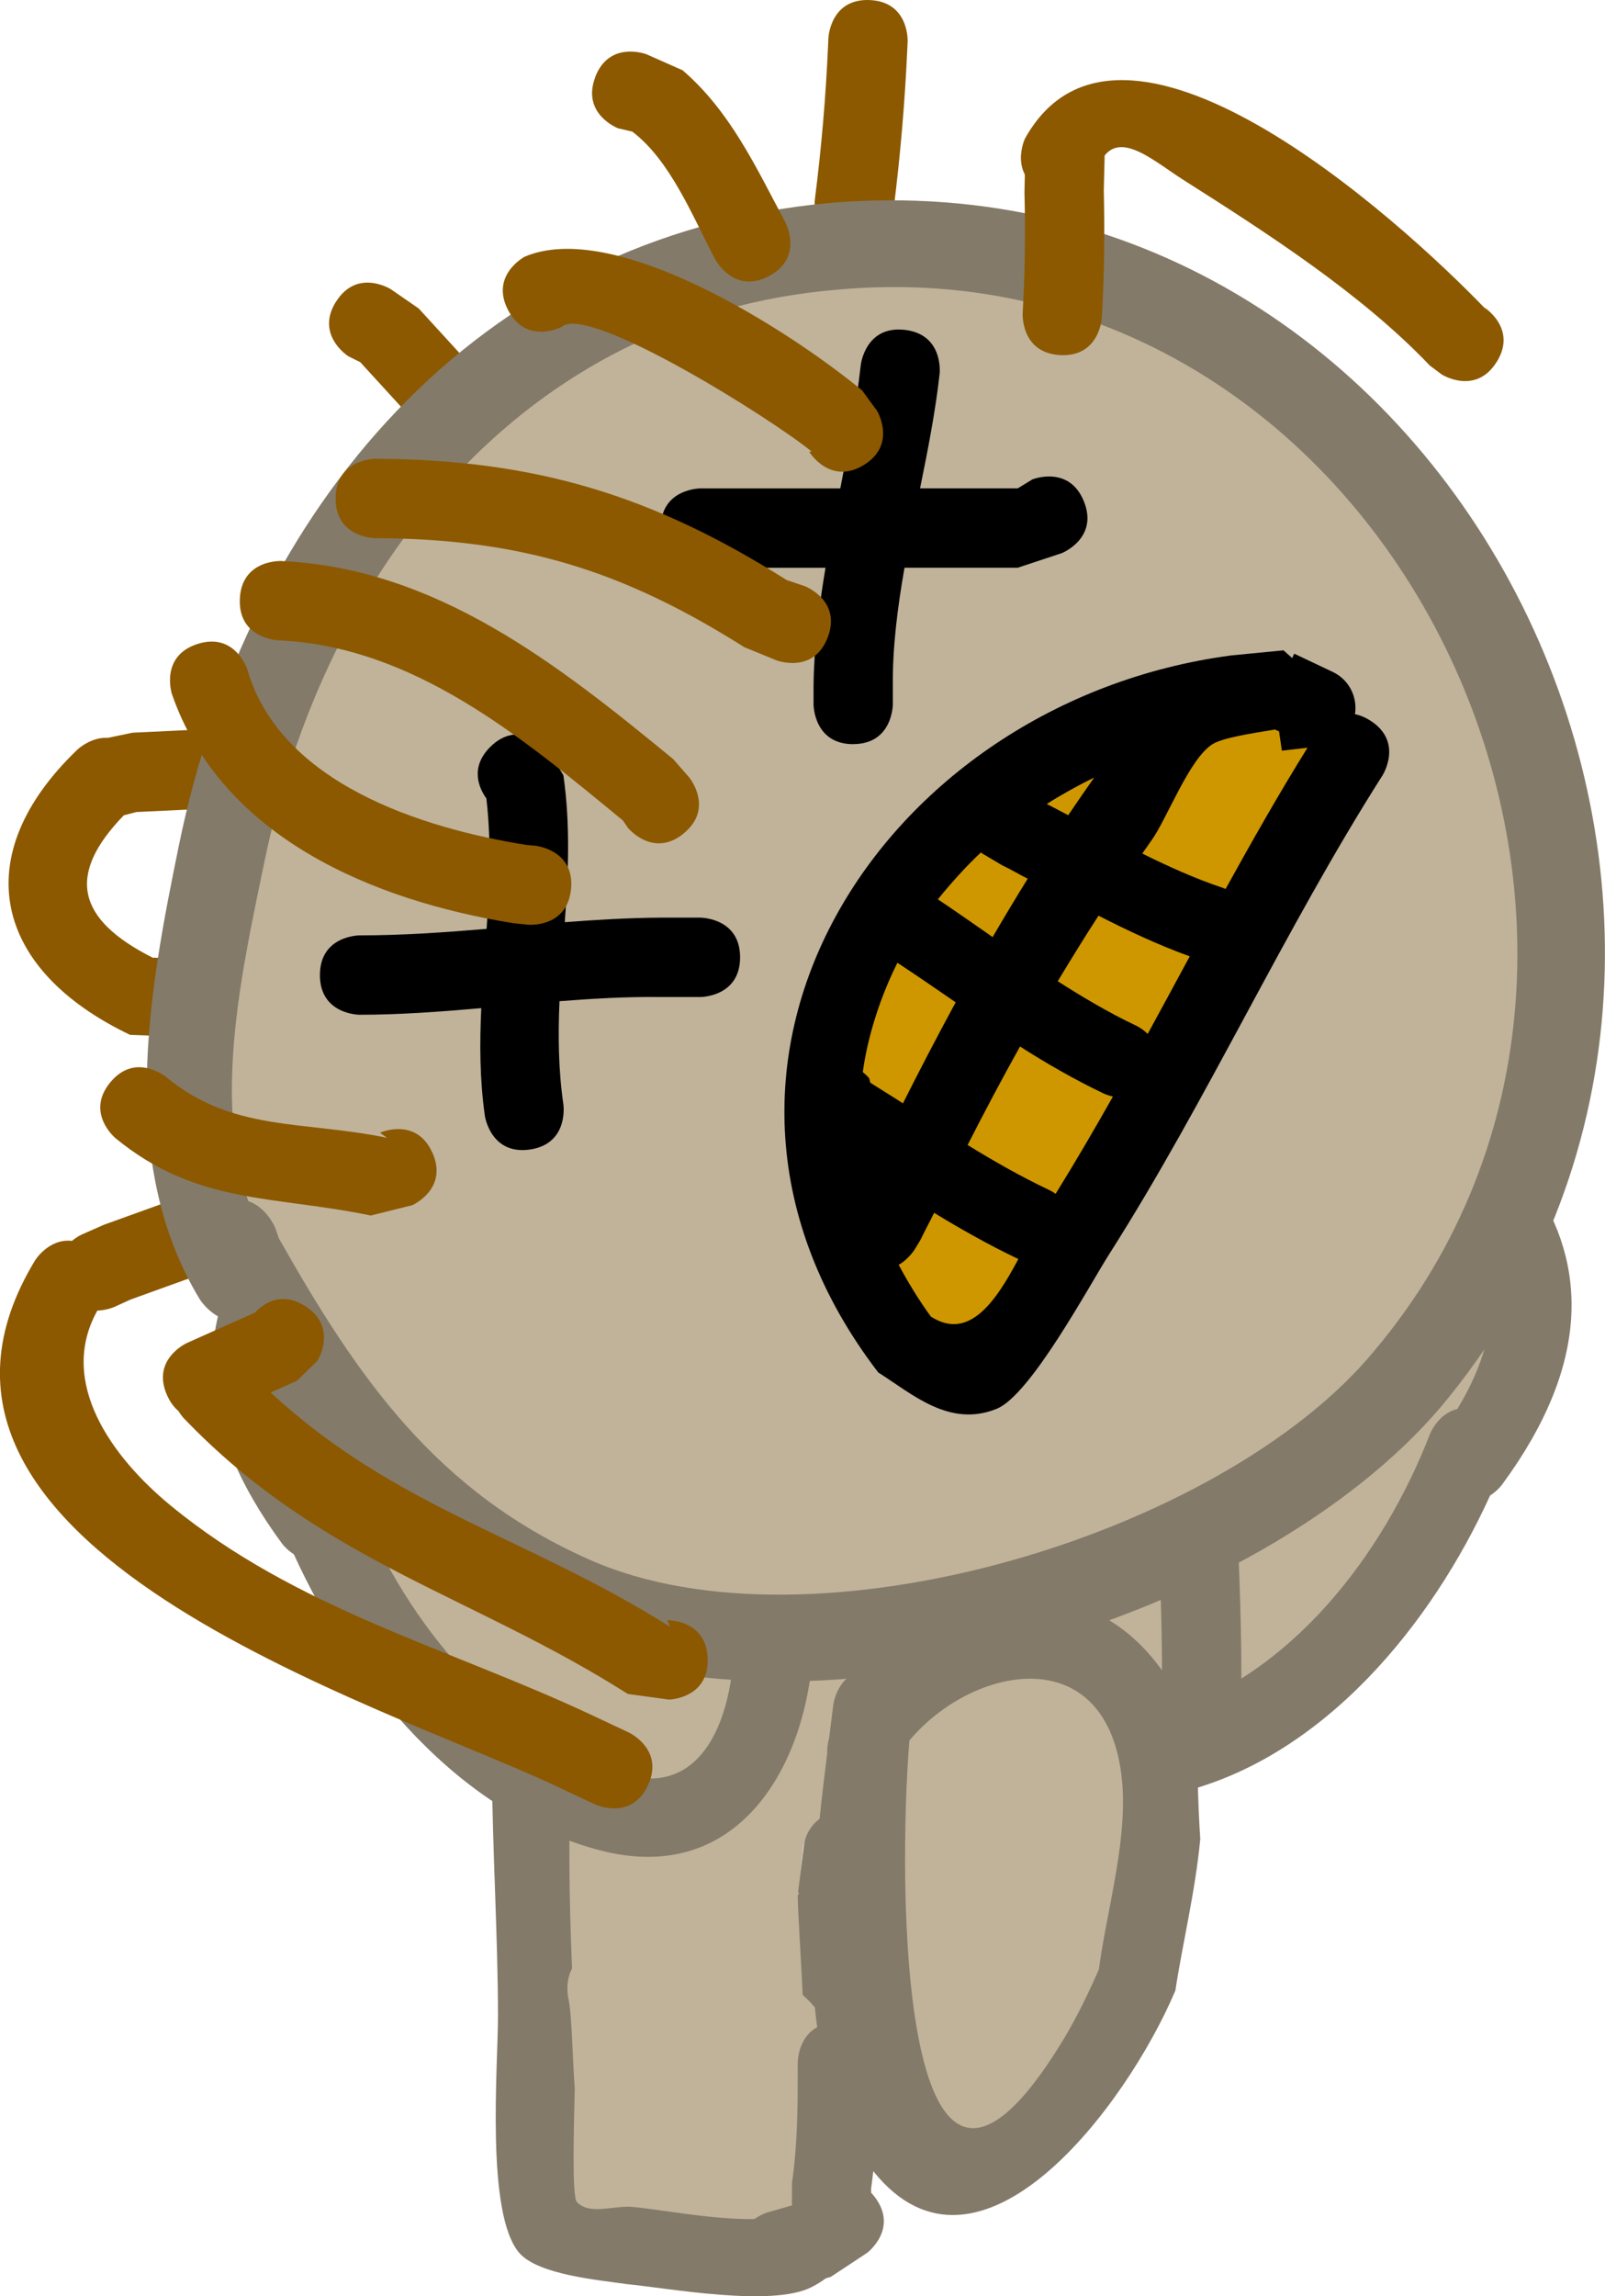 <svg version="1.1" xmlns="http://www.w3.org/2000/svg" xmlns:xlink="http://www.w3.org/1999/xlink" width="30.348" height="43.391" viewBox="0,0,30.348,43.391"><g transform="translate(-223.569,-145.52)"><g data-paper-data="{&quot;isPaintingLayer&quot;:true}" fill-rule="nonzero" stroke="none" stroke-width="0.5" stroke-linecap="butt" stroke-linejoin="miter" stroke-miterlimit="10" stroke-dasharray="" stroke-dashoffset="0" style="mix-blend-mode: normal"><path d="M247.382,165.18c0.078,0.042 0.125,0.081 0.125,0.081l0.458,0.398c3.949,2.212 5.678,5.681 1.955,9.213c-0.683,0.934 -1.353,1.79 -2.252,2.533c-1.894,1.562 -5.024,1.948 -5.495,-1.248c-0.34,-2.303 1.268,-5.056 3.248,-6.166l-0.155,-0.415l0.046,-0.017c-0.795,-0.581 -1.539,-1.349 -1.478,-2.148c0.04,-0.525 1.89,-2.545 2.281,-2.969c0,0 0.511,-0.549 1.06,-0.038c0.3,0.279 0.283,0.569 0.207,0.775z" data-paper-data="{&quot;index&quot;:null}" fill="#c0b39a"/><path d="M246.33,164.416c0.48,-0.576 1.056,-0.097 1.056,-0.097l-0.016,0.037c4.279,1.672 7.976,4.64 4.598,9.221c0,0 -0.082,0.112 -0.224,0.203c-1.109,2.44 -3.144,4.927 -5.824,5.602c-3.253,0.82 -4.424,-2.962 -3.868,-5.355c0.426,-1.748 1.552,-3.224 2.762,-4.527l0.287,-0.209c0,0 0.637,-0.395 1.033,0.242c0.395,0.637 -0.242,1.033 -0.242,1.033l0.02,-0.044c-1.015,1.087 -2.07,2.373 -2.4,3.848c-0.283,1.19 -0.039,4.19 2.028,3.561c2.454,-0.746 4.185,-3.04 5.068,-5.314c0,0 0.151,-0.387 0.517,-0.472c2.016,-3.328 -1.103,-5.143 -4.301,-6.392l-0.398,-0.281c0,0 -0.576,-0.48 -0.097,-1.056z" data-paper-data="{&quot;index&quot;:null}" fill="#847a69"/><path d="M247.41,165.863l0.222,0.552c0.353,0.823 0.67,1.664 0.985,2.502c0.093,0.325 0.216,0.769 0.348,1.29c-0.972,0.628 -1.763,1.568 -2.201,2.69l-0.016,-0.027l0.021,-0.003l-0.107,-0.875c-0.041,-0.375 -0.356,-0.662 -0.742,-0.662c-0.414,0 -0.674,0.271 -0.674,0.685c0,0.021 0.001,0.041 0.003,0.061l0.112,1.497l0.001,-0c-0,0.002 -0.001,0.005 -0.001,0.007c-0.078,0.633 -0.025,1.674 0.172,2.719c0.104,1.39 0.205,2.802 0.161,4.192c-0.815,0.16 -1.613,0.353 -2.292,0.806c-0.851,0.567 -0.829,1.911 -1.522,2.663c-0.374,0.406 -0.951,0.6 -1.468,0.847c0.043,-1.18 0.014,-2.213 -0.261,-3.315c0,-0.001 -0.002,-0.102 -0.002,-0.103l0.001,-0.006l0.216,-0.024l-0.104,-0.891c-0.037,-0.38 -0.368,-0.677 -0.757,-0.677c-0.386,0 -0.711,0.29 -0.753,0.665l-0.082,0.783l0.019,0.002l-0.024,0.044c-0.001,0.766 0.448,5.89 -0.337,6.118c-0.691,0.201 -2.046,-0.095 -2.745,-0.166c-0.358,-0.05 -0.839,0.181 -1.085,-0.084c-0.131,-0.141 -0.023,-2.349 -0.045,-2.675c-0.181,-2.677 -0.27,-5.564 0.085,-8.223c0.092,-0.692 0.37,-1.574 0.345,-2.298c0.066,-0.359 0.145,-0.724 0.222,-1.081l-0.034,-0.082l0.038,-0l0.003,-0.782c0,-0.414 -0.261,-0.683 -0.676,-0.683c-0.363,0 -0.663,0.254 -0.732,0.597l-0.216,0.98l0.169,0.038c-0.032,0.146 -0.061,0.289 -0.091,0.435c-0.027,0.085 -0.054,0.17 -0.079,0.255c-0.113,-1.692 -0.777,-3.395 -1.797,-4.924c0.241,-0.551 0.507,-1.09 0.795,-1.616c0.27,-0.055 0.453,-0.267 0.453,-0.267c2.112,-2.502 7.139,-1.171 10.058,-1.302c1.388,-0.063 2.954,-0.308 4.246,0.28z" data-paper-data="{&quot;noHover&quot;:false,&quot;origItem&quot;:[&quot;Path&quot;,{&quot;applyMatrix&quot;:true,&quot;segments&quot;:[[[496.43499,290.36259],[0,0],[-2.5848,-1.17581]],[[487.97232,289.8161],[2.77535,-0.1253],[-5.83683,0.26353]],[[467.94253,292.40451],[4.22399,-5.00478],[0,0]],[[467.04065,292.93661],[0.54007,-0.10999],[-2.58686,4.73015]],[[462.74809,308.31721],[-0.00361,-5.42119],[0.00052,0.7823]],[[463.40716,313.95383],[-0.99603,-0.56354],[2.47697,1.40145]],[[467.85663,312.01728],[-0.68556,1.91418],[0.16213,-2.29009]],[[469.04847,305.38632],[-0.68063,2.10294],[0.05884,-0.29223]],[[469.23279,304.51134],[-0.06392,0.29109],[0,0]],[468.89492,304.43626],[[469.33295,302.4651],[0,0],[0.13765,-0.68639]],[[470.80364,301.26165],[-0.7269,0],[0.82843,0]],[[472.30364,302.76165],[0,-0.82843],[0,0]],[472.30364,304.31721],[472.22701,304.31721],[[472.29469,304.48088],[0,0],[-0.15574,0.71307]],[[471.85883,306.6273],[0.13113,-0.71819],[0.05089,1.4485]],[[471.17926,311.18297],[0.18462,-1.38496],[-0.70876,5.31694]],[[470.96654,327.54421],[-0.3625,-5.35496],[0.04402,0.65029]],[[471.04523,332.88685],[-0.26208,-0.2819],[0.49196,0.52915]],[[473.2066,333.05036],[-0.71548,-0.10061],[1.3984,0.14085]],[[478.67406,333.37583],[-1.38221,0.40107],[1.57041,-0.45568]],[[479.30654,321.33511],[-0.00212,1.5314],[0,0]],[479.35432,321.24715],[479.31523,321.24227],[[479.53498,319.48423],[0,0],[0.08274,-0.75016]],[[481.02587,318.15054],[-0.77221,0],[0.7786,0]],[[482.51869,319.50288],[-0.07417,-0.75912],[0,0]],[482.73891,321.48489],[482.30218,321.53342],[[482.3008,321.54447],[0,0],[0.00001,0.00215]],[[482.30082,321.55093],[-0.00001,-0.00215],[0.68633,2.74861]],[[482.74519,330.18819],[0.16737,-3.1557],[-0.013,0.24515]],[[482.50156,330.95975],[0.12905,-0.26423],[-0.0751,0.68836]],[[482.14107,332.91845],[0.1698,-0.61036],[0.72575,0.49101]],[[486.3685,333.26168],[-0.39266,-0.00064],[0.77885,0.00126]],[[492.12257,333.34191],[-0.47462,0.33694],[1.35326,-0.96069]],[[493.08432,322.66845],[-0.00313,1.78255],[0.46966,-3.75727]],[[492.96593,311.26793],[0.28561,3.81615],[-0.39377,-2.09104]],[[492.63336,305.8747],[-0.15588,1.26694],[0.00057,-0.00467]],[[492.63509,305.8607],[-0.00058,0.00467],[0,0]],[492.63231,305.8609],[[492.41967,302.88397],[0,0],[-0.00326,-0.04034]],[[492.41476,302.76165],[0,0.04118],[0,-0.82843]],[[493.91476,301.26165],[-0.82843,0],[0.77221,0]],[[495.40564,302.59534],[-0.08274,-0.75016],[0,0]],[495.62539,304.35338],[495.58269,304.35872],[[495.63408,304.44622],[0,0],[0.00057,1.90117]],[[495.88986,310.1828],[-0.13802,-1.91996],[0.78614,3.33805]],[[499.49447,315.31377],[-1.84568,1.41247],[3.93334,-3.01012]],[[499.15688,296.56475],[1.08818,3.81386],[-0.62963,-1.67564]],[[497.2027,291.57475],[0.70559,1.64528],[0,0]],[496.76188,290.47383]],&quot;closed&quot;:true}]}" fill="#c0b39a"/><path d="M233.524,173.36c0.029,-0.146 0.06,-0.292 0.092,-0.437l-0.169,-0.038l0.219,-0.986c0.069,-0.343 0.372,-0.602 0.735,-0.602c0.414,0 0.75,0.336 0.75,0.75v0.778h-0.038l0.034,0.082c-0.078,0.357 -0.152,0.714 -0.218,1.073c0.025,0.724 -0.247,1.585 -0.34,2.278c-0.314,2.357 -0.297,4.86 -0.163,7.263c1.449,0.007 2.894,0.046 4.337,0.089c-0.041,-1.046 -0.111,-1.98 -0.11,-2.276l0.024,-0.044l-0.02,-0.002l0.11,-0.879c0.041,-0.375 0.359,-0.667 0.745,-0.667c0.389,0 0.709,0.297 0.746,0.676l0.11,0.991l-0.218,0.024l-0.001,0.006c0,0.001 0,0.002 0,0.003c0.182,0.73 0.257,1.459 0.275,2.218c0.551,0.016 1.101,0.032 1.652,0.044c-0.059,0.091 -0.124,0.177 -0.197,0.256c-0.658,0.714 -1.941,0.772 -2.423,1.615c-0.396,0.693 0.192,1.596 0.133,2.392c-0.009,0.116 -0.054,0.234 -0.121,0.354c-0.002,-0.001 -0.004,-0.002 -0.007,-0.003c-0.156,0.172 -0.338,0.315 -0.551,0.422c-0.75,0.377 -2.68,0.021 -3.488,-0.059c-0.533,-0.077 -1.671,-0.177 -2.03,-0.585c-0.646,-0.733 -0.406,-3.537 -0.407,-4.493c-0.002,-1.48 -0.102,-3.068 -0.116,-4.658c-0.045,0.033 -0.092,0.065 -0.139,0.095c0.309,-1.431 0.511,-2.745 0.672,-3.66c0.109,-0.62 0.132,-1.251 0.078,-1.882c0.014,-0.046 0.029,-0.093 0.044,-0.139zM234.523,187.11c0.246,0.265 0.723,0.031 1.081,0.082c0.699,0.07 2.043,0.363 2.734,0.163c0.338,-0.098 0.444,-1.088 0.454,-2.244c-1.435,-0.043 -2.871,-0.082 -4.312,-0.089c-0.017,0.768 -0.053,1.985 0.043,2.089z" fill="#847a69"/><path d="M245.022,178.698c0.164,1.255 -0.283,2.808 -0.449,4.055c-0.221,0.504 -0.486,1.019 -0.774,1.488c-3.339,5.447 -3.406,-3.286 -3.167,-6.23c1.274,-1.517 4.031,-2.058 4.39,0.687z" data-paper-data="{&quot;noHover&quot;:false,&quot;origItem&quot;:[&quot;Path&quot;,{&quot;applyMatrix&quot;:true,&quot;segments&quot;:[[[481.97189,357.48066],[2.35996,-2.81489],[-0.44323,5.46227]],[[487.74989,368.86194],[-6.18487,10.10691],[0.53241,-0.87003]],[[489.13713,366.13443],[-0.40877,0.93452],[0.30844,-2.31461]],[[489.98481,358.74748],[0.30369,2.32913],[-0.66392,-5.09193]]],&quot;closed&quot;:true}]}" fill="#c0b39a"/><path d="M233.488,166.291c-0.076,-0.206 -0.093,-0.496 0.207,-0.775c0.549,-0.511 1.06,0.038 1.06,0.038c0.391,0.425 2.241,2.444 2.281,2.969c0.061,0.798 -0.683,1.567 -1.478,2.148l0.046,0.017l-0.155,0.415c1.98,1.11 3.587,3.863 3.248,6.166c-0.471,3.196 -3.601,2.81 -5.495,1.248c-0.9,-0.742 -1.569,-1.598 -2.252,-2.533c-3.723,-3.532 -1.994,-7.001 1.955,-9.213l0.458,-0.398c0,0 0.047,-0.039 0.125,-0.081z" fill="#c0b39a"/><path d="M250.628,170.716c-0.335,0.671 -1.006,0.335 -1.006,0.335l-0.182,-0.093c-0.544,-0.235 -1.071,-0.516 -1.565,-0.843c0,0 -0.624,-0.416 -0.208,-1.04c0.416,-0.624 1.04,-0.208 1.04,-0.208c0.416,0.28 0.862,0.517 1.324,0.712l0.262,0.13c0,0 0.671,0.335 0.335,1.006z" fill="#c0b39a"/><path d="M246.291,178.575c-0.75,0 -0.75,-0.75 -0.75,-0.75v-0.667c0,-2.346 -0.222,-4.653 -0.222,-7c0,0 0,-0.75 0.75,-0.75c0.75,0 0.75,0.75 0.75,0.75c0,2.346 0.222,4.653 0.222,7v0.667c0,0 0,0.75 -0.75,0.75z" fill="#847a69"/><path d="M235.797,183.104c1.603,-1.429 4.652,0.467 3.227,2.521c-0.051,0.073 -0.122,0.143 -0.211,0.208c-0.047,0.827 -0.171,1.472 -0.434,1.549c-0.691,0.201 -2.113,-0.085 -2.812,-0.156c-0.358,-0.05 -0.845,0.168 -1.09,-0.097c-0.096,-0.104 -0.058,-1.365 -0.041,-2.133l-0,-0c0,0 0.001,0 0.001,0c-0.048,-0.652 -0.051,-1.41 -0.124,-1.729c0,0 -0.163,-0.732 0.569,-0.895c0.732,-0.163 0.895,0.569 0.895,0.569c0.009,0.04 0.015,0.095 0.019,0.161z" fill="#c0b39a"/><path d="M245.791,183.139c-0.909,2.152 -3.708,5.91 -5.71,3.407c-0.012,0.11 -0.025,0.221 -0.041,0.332l0,0.075c0.025,0.026 0.05,0.056 0.074,0.088c0.45,0.6 -0.15,1.05 -0.15,1.05l-0.688,0.454c-0.259,0.074 -0.519,0.148 -0.778,0.222c0,0 -0.721,0.206 -0.927,-0.515c-0.206,-0.721 0.515,-0.927 0.515,-0.927c0.152,-0.044 0.305,-0.087 0.457,-0.131l0.001,-0.424c0.111,-0.775 0.109,-1.499 0.109,-2.28c0,0 0,-0.465 0.367,-0.663c-0.221,-1.65 -0.009,-3.589 0.19,-5.176c-0.003,-0.138 0.026,-0.249 0.035,-0.279c0.028,-0.223 0.056,-0.437 0.081,-0.642c0,0 0.075,-0.598 0.627,-0.655c1.839,-1.823 4.728,-2.063 6.02,0.767c0.099,0.216 0.171,0.442 0.223,0.676c0.005,0 0.009,0 0.014,0c-0,0.571 0.015,1.161 0.054,1.751c-0.092,0.989 -0.34,1.997 -0.471,2.869zM240.764,178.407c-0.222,2.731 -0.203,10.744 2.889,5.691c0.266,-0.435 0.489,-0.896 0.694,-1.364c0.154,-1.157 0.576,-2.529 0.424,-3.693c-0.332,-2.546 -2.826,-2.041 -4.006,-0.633z" fill="#847a69"/><path d="M242.618,171.499c0,-0.414 0.336,-0.75 0.75,-0.75c0.414,0 0.75,0.336 0.75,0.75c0,0.414 -0.336,0.75 -0.75,0.75c-0.414,0 -0.75,-0.336 -0.75,-0.75z" fill="#c77878"/><path d="M236.507,172.055c0,-0.414 0.336,-0.75 0.75,-0.75c0.414,0 0.75,0.336 0.75,0.75c0,0.414 -0.336,0.75 -0.75,0.75c-0.414,0 -0.75,-0.336 -0.75,-0.75z" fill="#c77878"/><path d="M234.541,165.527c0.48,0.576 -0.097,1.056 -0.097,1.056l-0.398,0.281c-3.198,1.249 -6.317,3.064 -4.301,6.392c0.366,0.085 0.517,0.472 0.517,0.472c0.882,2.275 2.614,4.569 5.068,5.314c2.067,0.628 2.311,-2.372 2.028,-3.561c-0.33,-1.475 -1.384,-2.761 -2.4,-3.848l0.02,0.044c0,0 -0.637,-0.395 -0.242,-1.033c0.395,-0.637 1.033,-0.242 1.033,-0.242l0.287,0.209c1.211,1.304 2.337,2.779 2.762,4.527c0.556,2.393 -0.615,6.176 -3.868,5.355c-2.679,-0.676 -4.714,-3.163 -5.824,-5.602c-0.142,-0.092 -0.224,-0.203 -0.224,-0.203c-3.379,-4.581 0.319,-7.55 4.598,-9.221l-0.016,-0.037c0,0 0.576,-0.48 1.056,0.097z" fill="#847a69"/><path d="M240.015,145.521c0.749,0.033 0.716,0.783 0.716,0.783l-0.006,0.133c-0.046,1.019 -0.133,2.036 -0.261,3.048c0,0 -0.095,0.744 -0.839,0.649c-0.744,-0.095 -0.649,-0.839 -0.649,-0.839c0.124,-0.971 0.208,-1.947 0.251,-2.925l0.006,-0.133c0,0 0.033,-0.749 0.783,-0.716z" fill="#8c5900"/><path d="M229.924,151.219c0.4,-0.634 1.035,-0.234 1.035,-0.234l0.528,0.365c0.285,0.311 0.57,0.623 0.855,0.934c0,0 0.506,0.553 -0.047,1.06c-0.553,0.506 -1.06,-0.047 -1.06,-0.047c-0.285,-0.311 -0.57,-0.623 -0.855,-0.934l-0.223,-0.11c0,0 -0.634,-0.4 -0.234,-1.035z" fill="#8c5900"/><path d="M226.46,163.618c0.221,-0.008 0.638,0.052 0.757,0.582c0.165,0.732 -0.566,0.897 -0.566,0.897l-0.622,-0.022c-2.592,-1.237 -3.086,-3.388 -0.996,-5.391c0,0 0.252,-0.24 0.576,-0.222l0.468,-0.097c0.452,-0.021 0.903,-0.043 1.355,-0.064c0,0 0.749,-0.036 0.785,0.714c0.036,0.749 -0.714,0.785 -0.714,0.785c-0.452,0.021 -0.903,0.043 -1.355,0.064l-0.238,0.062c-1.084,1.118 -0.902,1.962 0.549,2.692z" fill="#8c5900"/><path d="M235.82,179.257c-0.319,0.679 -0.998,0.36 -0.998,0.36l-0.73,-0.343c-3.312,-1.562 -13.159,-4.523 -9.856,-9.944c0,0 0.26,-0.412 0.693,-0.362c0.098,-0.081 0.186,-0.12 0.186,-0.12l0.417,-0.184c0.397,-0.143 0.794,-0.287 1.192,-0.43c0,0 0.705,-0.255 0.96,0.451c0.255,0.705 -0.451,0.96 -0.451,0.96c-0.397,0.143 -0.794,0.287 -1.192,0.43l-0.315,0.143c0,0 -0.137,0.061 -0.316,0.067c-0.755,1.349 0.27,2.767 1.386,3.684c2.373,1.95 5.231,2.683 7.934,3.946l0.73,0.343c0,0 0.679,0.319 0.36,0.998z" fill="#8c5900"/><path d="M228.83,168.71l0.064,0.186c1.486,2.627 2.942,4.762 5.856,6.049c4.212,1.861 11.893,-0.461 14.761,-3.935c6.59,-7.815 0.393,-20.922 -10.113,-19.959c-5.932,0.5 -9.631,5.203 -10.776,10.779c-0.398,1.937 -0.979,4.399 -0.304,6.365c0.362,0.127 0.513,0.514 0.513,0.514zM227.346,170.072c-1.562,-2.588 -0.972,-5.764 -0.393,-8.584c1.302,-6.341 5.607,-11.518 12.294,-12.132c11.995,-1.026 19.106,13.748 11.566,22.75c-3.438,4.035 -11.787,6.554 -16.751,4.397c-2.968,-1.289 -4.693,-3.445 -6.234,-6.048c-0.307,-0.102 -0.482,-0.383 -0.482,-0.383z" data-paper-data="{&quot;index&quot;:null}" fill="#847a69"/><path d="M228.264,168.216c-0.675,-1.967 -0.097,-4.458 0.301,-6.395c1.146,-5.576 4.897,-10.327 10.829,-10.827c10.506,-0.963 16.751,12.236 10.161,20.051c-2.868,3.475 -10.618,5.812 -14.83,3.951c-2.914,-1.287 -4.397,-3.45 -5.883,-6.076l-0.064,-0.187c0,0 -0.152,-0.39 -0.514,-0.517z" data-paper-data="{&quot;noHover&quot;:false,&quot;origItem&quot;:[&quot;Path&quot;,{&quot;applyMatrix&quot;:true,&quot;segments&quot;:[[461.79205,256.51809],[[461.57425,256.7885],[0,0],[-2.51619,4.68647]],[[458.07109,271.20873],[-0.82414,-5.55431],[1.19129,8.02865]],[[477.82886,289.50257],[-7.87755,-1.00359],[17.84882,2.46512]],[[498.05541,255.64538],[11.32339,14.75074],[-6.32818,-8.36895]],[[471.84818,249.73122],[9.38889,-3.5412],[-3.26121,1.23003]],[[462.07578,255.26964],[2.29549,-2.85706],[0.15045,0.65872]]],&quot;closed&quot;:true}]}" fill="#c0b39a"/><path d="M243.722,147.74c0.75,0.017 0.733,0.767 0.733,0.767l-0.015,0.612c0.019,0.801 0.009,1.604 -0.036,2.404c0,0 -0.042,0.749 -0.791,0.707c-0.749,-0.042 -0.707,-0.791 -0.707,-0.791c0.043,-0.76 0.053,-1.522 0.034,-2.283l0.015,-0.683c0,0 0.017,-0.75 0.767,-0.733z" fill="#8c5900"/><path d="M236.95,176.868c0.019,0.75 -0.731,0.768 -0.731,0.768l-0.779,-0.107c-2.972,-1.885 -5.797,-2.498 -8.397,-5.211c0,0 -0.048,-0.05 -0.1,-0.135c-0.081,-0.068 -0.155,-0.164 -0.215,-0.298c-0.305,-0.685 0.38,-0.99 0.38,-0.99c0.427,-0.191 0.855,-0.381 1.282,-0.572c0.151,-0.161 0.487,-0.414 0.947,-0.124c0.634,0.4 0.234,1.035 0.234,1.035l-0.388,0.378c-0.165,0.074 -0.331,0.147 -0.496,0.221c2.363,2.185 4.85,2.726 7.554,4.428l-0.059,-0.125c0,0 0.75,-0.019 0.768,0.731z" fill="#8c5900"/><path d="M246.691,162.248c0,0 0.02,0.007 0.051,0.021c0.483,-0.875 0.978,-1.744 1.507,-2.592l-0.48,0.062l-0.046,-0.357l-0.075,-0.036c-0.493,0.081 -0.95,0.166 -1.139,0.282c-0.444,0.274 -0.83,1.341 -1.126,1.751c-0.059,0.081 -0.117,0.163 -0.175,0.244c0.468,0.233 0.951,0.448 1.482,0.625zM242.489,161.911l-0.335,-0.206c0,0 -0.014,-0.009 -0.036,-0.026c-0.277,0.259 -0.533,0.535 -0.766,0.826c0.329,0.22 0.653,0.447 0.976,0.673c0.203,-0.35 0.411,-0.697 0.625,-1.041c-0.152,-0.076 -0.306,-0.152 -0.464,-0.226zM245.025,164.843c0,0 0.116,0.055 0.229,0.167c0.255,-0.468 0.508,-0.938 0.762,-1.408c-0.588,-0.21 -1.125,-0.465 -1.654,-0.734c-0.256,0.393 -0.504,0.788 -0.744,1.186c0.451,0.288 0.916,0.557 1.407,0.789zM244.383,166.198c-0.53,-0.252 -1.029,-0.544 -1.514,-0.854c-0.33,0.59 -0.647,1.188 -0.956,1.795c0.471,0.29 0.956,0.566 1.486,0.817c0,0 0.051,0.024 0.119,0.074c0.362,-0.583 0.708,-1.176 1.046,-1.775c-0.109,-0.023 -0.181,-0.057 -0.181,-0.057zM240.032,165.852l0.02,0.086c0.2,0.128 0.396,0.255 0.588,0.382c0.309,-0.616 0.627,-1.229 0.955,-1.835c-0.349,-0.243 -0.699,-0.486 -1.056,-0.721c-0.315,0.624 -0.529,1.29 -0.622,1.979c0.073,0.059 0.114,0.11 0.114,0.11zM244.216,160.237c-0.28,0.137 -0.55,0.288 -0.81,0.452c0.124,0.062 0.246,0.124 0.366,0.186c0.145,-0.214 0.293,-0.427 0.444,-0.638zM242.756,169.312c-0.535,-0.254 -1.029,-0.532 -1.509,-0.826c-0.08,0.166 -0.159,0.332 -0.238,0.499l-0.099,0.166c0,0 -0.108,0.169 -0.299,0.277c0.164,0.31 0.358,0.619 0.581,0.925c0.722,0.466 1.159,-0.234 1.583,-1.033c-0.013,-0.005 -0.02,-0.009 -0.02,-0.009zM249.48,159.137c0.633,0.403 0.23,1.035 0.23,1.035c-1.867,2.933 -3.306,6.123 -5.164,9.041c-0.39,0.613 -1.489,2.666 -2.129,2.927c-0.894,0.365 -1.597,-0.278 -2.242,-0.686c-4.432,-5.779 0.056,-12.674 6.675,-13.549c0.329,-0.032 0.659,-0.064 0.988,-0.096l0.164,0.146l0.039,-0.083l0.718,0.34c0.031,0.014 0.062,0.031 0.092,0.05c0.261,0.166 0.384,0.466 0.338,0.753c0.09,0.018 0.188,0.056 0.291,0.122z" fill="#000000"/><path d="M243.767,160.924c-0.121,-0.062 -0.282,-0.15 -0.406,-0.211c0.26,-0.164 0.618,-0.363 0.898,-0.5c-0.151,0.211 -0.347,0.498 -0.492,0.712z" data-paper-data="{&quot;noHover&quot;:false,&quot;origItem&quot;:[&quot;Path&quot;,{&quot;applyMatrix&quot;:true,&quot;segments&quot;:[[[235.84889,162.57897],[0.2588,0.01371],[0.26586,0.16215]],[[236.66508,163.01986],[-0.27769,-0.13161],[-0.01466,-0.13756]],[[236.62512,162.61082],[0.01217,0.13523],[-0.25868,-0.0076]]],&quot;closed&quot;:true}]}" fill="#ce9700"/><path d="M243.001,162.124c-0.213,0.344 -0.46,0.753 -0.663,1.103c-0.323,-0.226 -0.706,-0.493 -1.035,-0.713c0.233,-0.29 0.535,-0.626 0.812,-0.885c0.022,0.017 0.039,0.026 0.039,0.026l0.365,0.216c0.157,0.074 0.33,0.177 0.482,0.253z" data-paper-data="{&quot;noHover&quot;:false,&quot;origItem&quot;:[&quot;Path&quot;,{&quot;applyMatrix&quot;:true,&quot;segments&quot;:[[[238.18814,163.13598],[-0.02191,-0.17264],[0,0]],[238.19393,163.529],[[238.1915,163.57345],[0.00243,-0.02801],[0.36749,0.09428]],[[239.29962,163.77594],[-0.37007,-0.04036],[0.00882,-0.39591]],[[239.34362,162.59122],[-0.01743,0.39417],[-0.40431,0.01638]],[[238.12995,162.62333],[0.40479,-0.00476],[0.01722,0.16927]]],&quot;closed&quot;:true}]}" fill="#ce9700"/><path d="M239.883,165.778c0.094,-0.689 0.34,-1.44 0.655,-2.065c0.357,0.236 0.752,0.505 1.101,0.747c-0.329,0.606 -0.688,1.293 -0.997,1.909c-0.193,-0.126 -0.416,-0.261 -0.616,-0.389l-0.023,-0.087c0,0 -0.048,-0.056 -0.121,-0.115z" data-paper-data="{&quot;noHover&quot;:false,&quot;origItem&quot;:[&quot;Path&quot;,{&quot;applyMatrix&quot;:true,&quot;segments&quot;:[[242.83242,163.09183],[[242.89393,163.029],[0,0],[0.00041,-0.23752]],[[242.89995,162.32768],[-0.00304,0.23054],[-0.68581,0.06998]],[[240.83918,162.50745],[0.68795,-0.04852],[-0.01698,0.42496]],[[240.79752,163.78539],[0.00733,-0.4274],[0.69582,-0.0699]],[[242.80089,163.24762],[-0.63136,0.29113],[0.01082,-0.09366]]],&quot;closed&quot;:true}]}" fill="#ce9700"/><path d="M242.825,169.31c-0.425,0.799 -0.933,1.554 -1.655,1.088c-0.224,-0.306 -0.444,-0.668 -0.608,-0.978c0.191,-0.108 0.306,-0.296 0.306,-0.296l0.106,-0.175c0.079,-0.167 0.178,-0.346 0.258,-0.511c0.48,0.293 1.037,0.609 1.572,0.863c0,0 0.007,0.004 0.02,0.009z" data-paper-data="{&quot;noHover&quot;:false,&quot;origItem&quot;:[&quot;Path&quot;,{&quot;applyMatrix&quot;:true,&quot;segments&quot;:[[[244.28814,158.93598],[0,0],[0.07344,0.58754]],[[244.40196,160.6524],[-0.01031,-0.56257],[0.18245,-0.02181]],[[244.9509,160.5848],[-0.18354,0.02324],[0,0]],[245.14393,160.579],[[245.53769,160.68245],[-0.19354,-0.10345],[0.17317,-0.30521]],[[246.00596,159.69519],[-0.13834,0.35317],[0.00547,-0.85903]],[[244.28461,158.91425],[0.90202,-0.07105],[0.00255,0.01392]]],&quot;closed&quot;:true}]}" fill="#ce9700"/><path d="M244.612,166.241c-0.338,0.599 -0.721,1.255 -1.083,1.838c-0.068,-0.05 -0.123,-0.073 -0.123,-0.073c-0.53,-0.251 -1.07,-0.559 -1.541,-0.85c0.309,-0.607 0.661,-1.271 0.991,-1.861c0.485,0.311 1.043,0.632 1.573,0.884c0,0 0.074,0.038 0.183,0.061z" data-paper-data="{&quot;noHover&quot;:false,&quot;origItem&quot;:[&quot;Path&quot;,{&quot;applyMatrix&quot;:true,&quot;segments&quot;:[[[240.78814,159.23598],[0,0],[0.07177,0.5822]],[[240.88079,160.97217],[0.00139,-0.57625],[0.67482,-0.03877]],[[242.90847,160.81448],[-0.67842,0.06555],[-0.00804,-0.55327]],[[242.79972,159.12203],[0.0728,0.58238],[0,0]],[[242.798,158.9817],[-0.00534,0.08382],[-0.68617,0.00816]],[[240.73869,159.05231],[0.68671,-0.03632],[0.03948,0.10397]]],&quot;closed&quot;:true}]}" fill="#ce9700"/><path d="M243.569,164.062c0.24,-0.398 0.515,-0.845 0.771,-1.239c0.528,0.27 1.137,0.558 1.725,0.768c-0.254,0.47 -0.539,0.998 -0.795,1.466c-0.113,-0.112 -0.237,-0.165 -0.237,-0.165c-0.492,-0.232 -1.014,-0.543 -1.465,-0.831z" data-paper-data="{&quot;noHover&quot;:false,&quot;origItem&quot;:[&quot;Path&quot;,{&quot;applyMatrix&quot;:true,&quot;segments&quot;:[[[239.29972,159.42203],[0.06847,0.53938],[0,0]],[[239.31768,159.1394],[-0.03383,0.15563],[-0.53216,0.03612]],[[237.72059,159.25278],[0.53257,-0.03825],[0.13846,0.60932]],[[237.98944,161.04218],[-0.05638,-0.59043],[0.46941,0.00516]],[[239.38976,161.03307],[-0.46461,0.01098],[0.00074,-0.5353]]],&quot;closed&quot;:true}]}" fill="#ce9700"/><path d="M245.167,161.65c0.058,-0.081 0.114,-0.166 0.173,-0.247c0.296,-0.41 0.715,-1.549 1.159,-1.823c0.189,-0.116 0.685,-0.194 1.178,-0.275l0.077,0.037l0.053,0.363l0.485,-0.056c-0.529,0.848 -1.066,1.794 -1.549,2.669c-0.032,-0.014 -0.053,-0.021 -0.053,-0.021c-0.531,-0.177 -1.054,-0.416 -1.522,-0.648z" data-paper-data="{&quot;noHover&quot;:false,&quot;origItem&quot;:[&quot;Path&quot;,{&quot;applyMatrix&quot;:true,&quot;segments&quot;:[[[236.21632,159.41091],[0.13572,0.54288],[0,0]],[[236.20625,159.3564],[0.00504,0.03439],[-0.99774,0.06285]],[[233.21037,159.4772],[0.99956,-0.00975],[0,0]],[233.5201,159.84887],[233.24356,160.07932],[[233.2539,160.16206],[0,0],[0.33348,0.37214]],[[234.10364,160.97089],[-0.19969,-0.09696],[0.46936,0.2279]],[[236.18541,160.98015],[-0.50526,-0.02935],[0.10011,0.00581]],[[236.48511,160.99637],[-0.0997,-0.005],[-0.05548,-0.52006]]],&quot;closed&quot;:true}]}" fill="#ce9700"/><path d="M231.746,167.303c0.305,0.685 -0.38,0.99 -0.38,0.99l-0.787,0.196c-1.852,-0.385 -3.287,-0.201 -4.823,-1.459c0,0 -0.58,-0.476 -0.103,-1.056c0.476,-0.58 1.056,-0.103 1.056,-0.103c1.265,1.043 2.589,0.82 4.175,1.149l-0.129,-0.097c0,0 0.685,-0.305 0.99,0.38z" fill="#8c5900"/><path d="M234.823,146.977c0.268,-0.7 0.969,-0.432 0.969,-0.432l0.684,0.303c0.902,0.777 1.382,1.821 1.944,2.875c0,0 0.352,0.662 -0.31,1.014c-0.662,0.352 -1.014,-0.31 -1.014,-0.31c-0.435,-0.823 -0.846,-1.867 -1.571,-2.42l-0.268,-0.062c0,0 -0.7,-0.268 -0.432,-0.969z" fill="#8c5900"/><path d="M251.866,152.363c-0.4,0.634 -1.035,0.234 -1.035,0.234l-0.226,-0.169c-1.295,-1.36 -3.081,-2.506 -4.664,-3.511c-0.613,-0.389 -1.36,-1.094 -1.635,-0.137c0,0 -0.319,0.679 -0.998,0.36c-0.679,-0.319 -0.36,-0.998 -0.36,-0.998c1.789,-3.229 7.014,1.446 8.742,3.249l-0.057,-0.063c0,0 0.634,0.4 0.234,1.035z" fill="#8c5900"/><path d="M239.702,159.582c-0.75,0 -0.75,-0.75 -0.75,-0.75v-0.333c0.006,-0.747 0.1,-1.498 0.226,-2.25c-0.788,0 -1.577,0 -2.365,0c0,0 -0.75,0 -0.75,-0.75c0,-0.75 0.75,-0.75 0.75,-0.75c0.882,0 1.764,0 2.645,0c0.152,-0.78 0.301,-1.559 0.387,-2.333c0,0 0.083,-0.745 0.828,-0.663c0.745,0.083 0.663,0.828 0.663,0.828c-0.079,0.713 -0.222,1.439 -0.37,2.167c0.616,0 1.231,0 1.847,0l0.277,-0.169c0,0 0.696,-0.279 0.975,0.418c0.279,0.696 -0.418,0.975 -0.418,0.975l-0.834,0.276c-0.714,0 -1.427,0 -2.141,0c-0.133,0.757 -0.229,1.511 -0.221,2.25v0.333c0,0 0,0.75 -0.75,0.75z" fill="#000000"/><path d="M232.766,160.608c-0.124,-0.172 -0.329,-0.573 0.072,-0.973c0.53,-0.53 1.061,0 1.061,0l0.323,0.535c0.136,0.952 0.091,1.868 0.026,2.776c0.597,-0.046 1.192,-0.081 1.787,-0.086h0.778c0,0 0.75,0 0.75,0.75c0,0.75 -0.75,0.75 -0.75,0.75h-0.778c-0.623,-0.007 -1.253,0.029 -1.887,0.079c-0.028,0.643 -0.022,1.291 0.074,1.954c0,0 0.106,0.742 -0.636,0.849c-0.742,0.106 -0.849,-0.636 -0.849,-0.636c-0.098,-0.694 -0.099,-1.369 -0.068,-2.036c-0.766,0.067 -1.535,0.125 -2.301,0.125c0,0 -0.75,0 -0.75,-0.75c0,-0.75 0.75,-0.75 0.75,-0.75c0.807,0 1.607,-0.056 2.402,-0.123c0.056,-0.808 0.092,-1.621 -0.004,-2.462z" fill="#000000"/><path d="M236.497,161.269c-0.58,0.475 -1.055,-0.106 -1.055,-0.106l-0.096,-0.14c-1.911,-1.57 -3.956,-3.294 -6.526,-3.404c0,0 -0.749,-0.033 -0.716,-0.782c0.033,-0.749 0.782,-0.716 0.782,-0.716c2.929,0.134 5.227,1.949 7.412,3.743l0.305,0.349c0,0 0.475,0.58 -0.106,1.055z" fill="#8c5900"/><path d="M239.219,157.566c-0.268,0.7 -0.969,0.432 -0.969,0.432l-0.608,-0.249c-2.304,-1.455 -4.231,-2.048 -6.981,-2.06c0,0 -0.75,-0.004 -0.746,-0.754c0.004,-0.75 0.754,-0.746 0.754,-0.746c3.022,0.015 5.237,0.689 7.775,2.292l0.344,0.116c0,0 0.7,0.268 0.432,0.969z" fill="#8c5900"/><path d="M239.899,154.309c-0.642,0.388 -1.03,-0.254 -1.03,-0.254l0.05,0c-0.746,-0.615 -4.228,-2.797 -4.726,-2.36c0,0 -0.662,0.352 -1.014,-0.31c-0.352,-0.662 0.31,-1.014 0.31,-1.014c1.682,-0.717 4.926,1.334 6.381,2.526l0.281,0.383c0,0 0.388,0.642 -0.254,1.03z" fill="#8c5900"/><path d="M234.366,162.321c-0.075,0.746 -0.821,0.672 -0.821,0.672l-0.266,-0.028c-2.633,-0.421 -5.52,-1.612 -6.46,-4.332c0,0 -0.231,-0.714 0.483,-0.944c0.714,-0.231 0.944,0.483 0.944,0.483c0.624,2.155 3.307,2.999 5.27,3.313l0.179,0.017c0,0 0.746,0.075 0.672,0.821z" fill="#8c5900"/></g></g></svg>